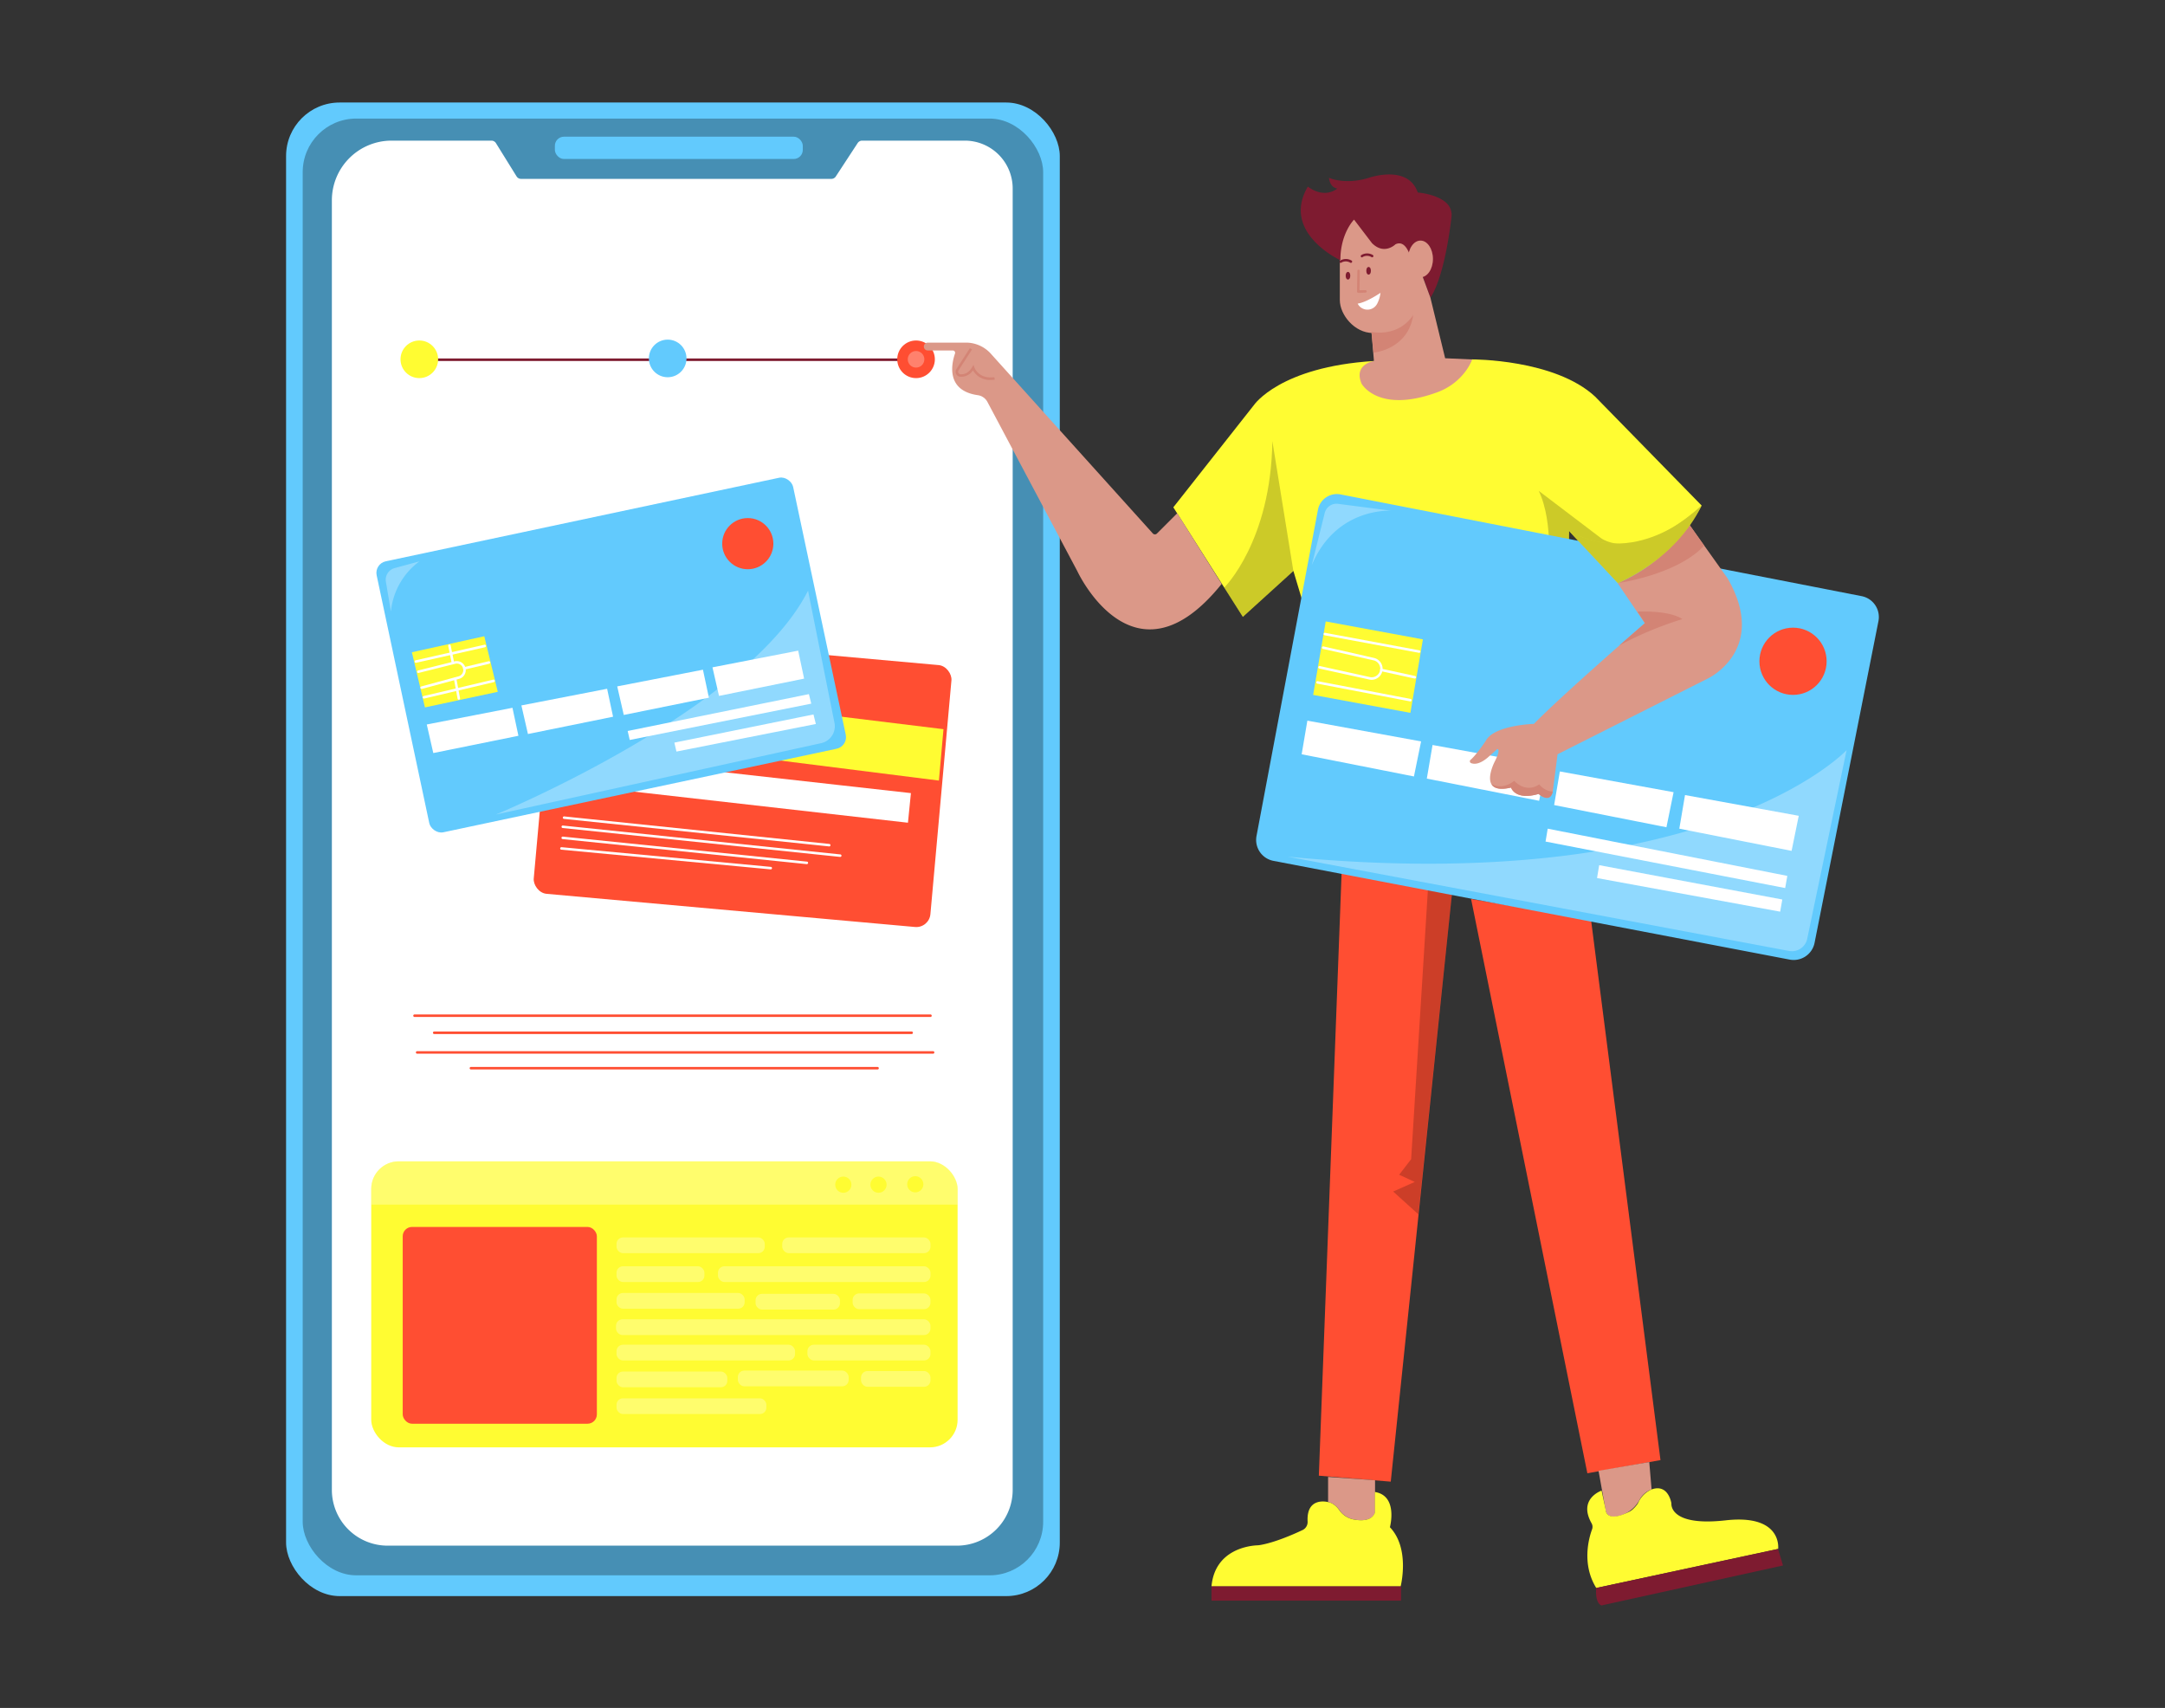 <?xml version="1.0" encoding="UTF-8"?>
<svg xmlns="http://www.w3.org/2000/svg" width="865.76" height="682.89" viewBox="0 0 865.76 682.89">
  <rect x="0" y="0" width="865.76" height="682.89" fill="#333333" stroke="none"/>
  <rect x="114.4" y="40.99" width="309.4" height="597.18" rx="21.41" fill="#62cafd"></rect>
  <g opacity="0.29">
    <rect x="121.05" y="47.41" width="296.1" height="582.45" rx="21.41"></rect>
  </g>
  <path d="M196.57,56.23h-40A23.87,23.87,0,0,0,132.71,80.1V595.74A22.29,22.29,0,0,0,155,618H382.66a22.29,22.29,0,0,0,22.3-22.3V75.37a19.14,19.14,0,0,0-19.15-19.14H344.73a2.15,2.15,0,0,0-1.78,1l-8.7,13.29a2.13,2.13,0,0,1-1.78,1H208.38a2.13,2.13,0,0,1-1.81-1l-8.19-13.2A2.14,2.14,0,0,0,196.57,56.23Z" fill="#fff"></path>
  <path d="M363.52,144.33h-193a.5.5,0,0,1,0-1h193a.5.5,0,0,1,0,1Z" fill="#7e1b30"></path>
  <polygon points="536.5 348.9 527.39 590.02 556.15 592.41 580.6 357.53 536.5 348.9" fill="#ff4e32"></polygon>
  <g opacity="0.2">
    <polygon points="580.6 357.53 571.01 355.62 564.3 463.47 559.51 469.7 565.74 472.58 557.11 476.41 567.18 485.52 580.6 357.53"></polygon>
  </g>
  <polygon points="634.77 589.06 664.01 583.79 636.21 367.6 588.27 359.45 634.77 589.06" fill="#ff4e32"></polygon>
  <path d="M639.24,588.06l2.8,15.62s.16,4.76,7.36,1.75a12.88,12.88,0,0,0,6.19-5.68,8.87,8.87,0,0,1,4.86-4.23l-.93-10.95Z" fill="#db9888"></path>
  <path d="M660.45,595.52c6.78-2.43,7.93,5.6,7.93,5.6s-1.17,9.32,21.68,6.76,21,11.42,21,11.42l-72.73,15.62c-5.88-9.48-3-19.88-1.68-23.44a2.89,2.89,0,0,0-.19-2.42c-5.56-9.83,4-13.07,4-13.07l1.64,7.69s-.06,5.45,9.43.75a6,6,0,0,0,1.38-.95,12.62,12.62,0,0,0,1.92-2.17,5.93,5.93,0,0,0,.36-.65A10.4,10.4,0,0,1,660.45,595.52Z" fill="#fffc32"></path>
  <path d="M638.31,634.92s-.71,5.67,2.05,7l72.65-16-2-6.6Z" fill="#7e1b30"></path>
  <path d="M549.87,591.86v12.91c-1.22,3.29-5.14,3.36-8.34,2.79a9,9,0,0,1-5.87-3.72c-2.09-3-4.57-3.27-4.57-3.27V590.51Z" fill="#db9888"></path>
  <path d="M560.1,634.29H484.46c1.35-14.86,15.33-16.29,18.25-16.42a9.59,9.59,0,0,0,1.19-.12c5.9-1,13.34-4.27,17-6a3.56,3.56,0,0,0,2-3.4c-.53-10.12,8.13-7.78,8.13-7.78s2.48.23,4.57,3.27a9,9,0,0,0,5.87,3.72c3.2.57,7.12.5,8.34-2.79v-8.23c9.4,1.52,6,14.09,6,14.09C564,619.19,560.1,634.29,560.1,634.29Z" fill="#fffc32"></path>
  <rect x="484.46" y="634.29" width="75.81" height="5.7" fill="#7e1b30"></rect>
  <rect x="221.89" y="54.65" width="99.14" height="8.92" rx="3.64" fill="#62cafd"></rect>
  <circle cx="167.68" cy="143.66" r="7.52" fill="#fffc32"></circle>
  <circle cx="267" cy="143.31" r="7.52" fill="#62cafd"></circle>
  <circle cx="366.32" cy="143.66" r="7.52" fill="#ff4e32"></circle>
  <g opacity="0.29">
    <circle cx="366.32" cy="143.66" r="3.32" fill="#fff"></circle>
  </g>
  <rect x="216.69" y="257.83" width="158.62" height="104.72" rx="5.63" transform="matrix(1, 0.09, -0.09, 1, 28.87, -25.18)" fill="#ff4e32"></rect>
  <polygon points="219.56 272.25 377.29 291.55 375.46 312.1 217.61 292.19 219.56 272.25" fill="#fffc32"></polygon>
  <polygon points="364.27 317.11 363.08 328.95 229.96 313.85 231.45 302.26 364.27 317.11" fill="#fff"></polygon>
  <path d="M331.52,338.42h0l-106-11a.5.5,0,0,1-.45-.55.49.49,0,0,1,.55-.44l106,11a.5.5,0,0,1-.05,1Z" fill="#fff"></path>
  <path d="M336,342.62h-.05L225,331.07a.5.5,0,0,1-.44-.55.48.48,0,0,1,.55-.44L336,341.62a.5.5,0,0,1,0,1Z" fill="#fff"></path>
  <path d="M322.6,345.5h-.05l-97.57-10a.5.5,0,0,1,.1-1l97.57,10a.5.5,0,0,1,0,1Z" fill="#fff"></path>
  <path d="M308.18,347.6h-.05l-83.67-7.87a.5.5,0,0,1-.45-.55.52.52,0,0,1,.55-.45l83.66,7.87a.5.5,0,0,1,0,1Z" fill="#fff"></path>
  <path d="M372.09,406.61H165.76a.5.5,0,0,1-.5-.5.5.5,0,0,1,.5-.5H372.09a.51.51,0,0,1,.5.5A.5.5,0,0,1,372.09,406.61Z" fill="#ff4e32"></path>
  <path d="M373.14,421.3H166.81a.5.5,0,0,1,0-1H373.14a.5.5,0,0,1,0,1Z" fill="#ff4e32"></path>
  <path d="M364.57,413.43H173.63a.5.5,0,0,1-.5-.5.5.5,0,0,1,.5-.5H364.57a.51.51,0,0,1,.5.5A.5.5,0,0,1,364.57,413.43Z" fill="#ff4e32"></path>
  <path d="M350.93,427.6H188.31a.51.51,0,0,1-.5-.5.5.5,0,0,1,.5-.5H350.93a.5.5,0,0,1,.5.5A.5.5,0,0,1,350.93,427.6Z" fill="#ff4e32"></path>
  <rect x="148.45" y="464.34" width="234.48" height="114.36" rx="11.02" fill="#fffc32"></rect>
  <g opacity="0.29">
    <path d="M382.93,475.36v6.29H148.45v-6.29a11,11,0,0,1,11-11H371.91A11,11,0,0,1,382.93,475.36Z" fill="#fff"></path>
  </g>
  <rect x="161.04" y="490.57" width="77.64" height="78.68" rx="3.73" fill="#ff4e32"></rect>
  <g opacity="0.29">
    <rect x="246.54" y="494.76" width="59.28" height="6.29" rx="2.57" fill="#fff"></rect>
  </g>
  <g opacity="0.29">
    <rect x="246.54" y="506.3" width="35.15" height="6.29" rx="2.57" fill="#fff"></rect>
  </g>
  <g opacity="0.29">
    <rect x="246.54" y="516.97" width="51.23" height="6.29" rx="2.57" fill="#fff"></rect>
  </g>
  <g opacity="0.29">
    <rect x="246.54" y="548.38" width="44.31" height="6.29" rx="2.57" fill="#fff"></rect>
  </g>
  <g opacity="0.29">
    <rect x="246.54" y="559.09" width="59.92" height="6.29" rx="2.57" fill="#fff"></rect>
  </g>
  <g opacity="0.29">
    <rect x="295.06" y="548" width="44.31" height="6.29" rx="2.57" fill="#fff"></rect>
  </g>
  <g opacity="0.29">
    <rect x="344.32" y="548.19" width="27.77" height="6.29" rx="2.57" fill="#fff"></rect>
  </g>
  <g opacity="0.29">
    <rect x="246.54" y="537.66" width="71.39" height="6.29" rx="2.57" fill="#fff"></rect>
  </g>
  <g opacity="0.29">
    <rect x="322.88" y="537.66" width="49.2" height="6.29" rx="2.57" fill="#fff"></rect>
  </g>
  <g opacity="0.29">
    <rect x="246.34" y="527.5" width="125.74" height="6.29" rx="2.57" fill="#fff"></rect>
  </g>
  <g opacity="0.29">
    <rect x="302.14" y="517.32" width="33.75" height="6.29" rx="2.57" fill="#fff"></rect>
  </g>
  <g opacity="0.29">
    <rect x="340.96" y="517.15" width="31.12" height="6.29" rx="2.57" fill="#fff"></rect>
  </g>
  <g opacity="0.29">
    <rect x="287.11" y="506.3" width="84.98" height="6.29" rx="2.57" fill="#fff"></rect>
  </g>
  <g opacity="0.29">
    <rect x="312.81" y="494.76" width="59.28" height="6.29" rx="2.57" fill="#fff"></rect>
  </g>
  <path d="M588.72,143.7s33-.15,49.16,14.88l42.58,43.54s-11.75,22.55-33.52,31l-19.46-20.81-1.16,92.53L525.08,254.51l-7.86-26.22L497,246.65l-27.8-43.81,32.26-40.91s10.31-15.25,47.91-17.59Z" fill="#fffc32"></path>
  <g opacity="0.2">
    <path d="M497,246.65l-7.43-11.72s18.71-18.45,19.23-58.58l8.4,51.94Z"></path>
  </g>
  <g opacity="0.2">
    <path d="M680.46,202.12s-12.89,24-33.52,31l-19.46-20.81L627,239.49l-8-9.65s2.53-20.7-3.67-33.57l24.83,18.85S653.69,225.92,680.46,202.12Z"></path>
  </g>
  <path d="M502.48,334.17l24.58-130.49a7.7,7.7,0,0,1,9-6l208.4,40.68a8.51,8.51,0,0,1,6.71,10l-25.54,128.6a8.52,8.52,0,0,1-10,6.71L509.24,344.2A8.52,8.52,0,0,1,502.48,334.17Z" fill="#62cafd"></path>
  <polygon points="522.8 288.14 520.52 301.58 565.42 310.45 568.28 296.44 522.8 288.14" fill="#fff"></polygon>
  <polygon points="572.86 297.87 570.57 311.31 615.48 320.18 618.34 306.16 572.86 297.87" fill="#fff"></polygon>
  <polygon points="623.77 308.45 621.48 321.89 666.39 330.76 669.25 316.74 623.77 308.45" fill="#fff"></polygon>
  <polygon points="673.82 317.89 671.54 331.33 716.44 340.2 719.3 326.18 673.82 317.89" fill="#fff"></polygon>
  <polygon points="618.91 331.33 618.05 336.48 713.87 355.07 714.73 350.21 618.91 331.33" fill="#fff"></polygon>
  <polygon points="639.5 345.92 638.64 351.07 711.87 364.51 712.72 359.65 639.5 345.92" fill="#fff"></polygon>
  <circle cx="717.01" cy="264.4" r="13.44" fill="#ff4e32"></circle>
  <polygon points="530.14 248.47 525.12 277.85 564 285.02 569.01 255.64 530.14 248.47" fill="#fffc32"></polygon>
  <path d="M567.46,261h-.09l-37.67-7a.5.5,0,0,1-.4-.58.5.5,0,0,1,.58-.4l37.67,7a.5.5,0,0,1-.09,1Z" fill="#fff"></path>
  <path d="M564,280.44h-.1l-37.13-7.1a.51.51,0,0,1-.4-.59.51.51,0,0,1,.59-.4l37.13,7.11a.5.5,0,0,1,.4.58A.51.51,0,0,1,564,280.44Z" fill="#fff"></path>
  <path d="M548.51,271.81a4.31,4.31,0,0,1-.94-.11l-20-4.4a.5.5,0,1,1,.22-1l20,4.41a3.42,3.42,0,0,0,1.47-6.69L529,259.44a.5.5,0,0,1-.37-.6.5.5,0,0,1,.6-.38l20.21,4.6a4.45,4.45,0,0,1,3.36,5.22,4.44,4.44,0,0,1-4.32,3.53Z" fill="#fff"></path>
  <path d="M565.74,271.29h-.11l-13.34-2.91a.5.5,0,1,1,.21-1l13.35,2.9a.5.5,0,0,1-.11,1Z" fill="#fff"></path>
  <g opacity="0.29">
    <path d="M524.55,226l5.19-20.9a4.87,4.87,0,0,1,5.35-3.65l21.32,2.76S534.3,202.61,524.55,226Z" fill="#fff"></path>
  </g>
  <path d="M470.76,205.21l-8.09,8.09a1.14,1.14,0,0,1-1.66,0l-64.5-71.56A13.45,13.45,0,0,0,386.9,137H371a1.56,1.56,0,0,0-1.56,1.56h0a1.56,1.56,0,0,0,1.56,1.57h10a.93.93,0,0,1,.89,1.24c-1.29,3.75-3.91,14.79,9.16,16.64a5.16,5.16,0,0,1,3.81,2.69l36,67.76s22.56,48.65,57.67,5Z" fill="#db9888"></path>
  <path d="M396.13,151.92a7.81,7.81,0,0,1-7.06-3.85,5.63,5.63,0,0,1-5,2.57,2,2,0,0,1-1.59-3.11l5.37-8.33.84.54-5.37,8.33a1,1,0,0,0,.8,1.57c1.91.1,3.45-.85,4.61-2.82l.55-.93.36,1c.06.2,1.75,4.75,8,3.92l.13,1A12.61,12.61,0,0,1,396.13,151.92Z" fill="#d38475"></path>
  <rect x="535.78" y="78.74" width="32.26" height="54.4" rx="13.18" fill="#db9888"></rect>
  <path d="M536,104.05S512.13,93.07,523,74.6c0,0,6,5.09,11.79.79,0,0-2.87-.16-3.35-4.3,0,0,6.05,2.87,15.45.16,0,0,16.08-5.89,20.06,5.73,0,0,7.57.51,11.54,4.25a6.5,6.5,0,0,1,1.95,5.48c-.67,5.92-3.11,24-8.39,32.31l-3.82-10.35-.48-10.19a12.66,12.66,0,0,0-2.87,7.8s-1.59-11.14-6.85-8.6c0,0-4.45,4.46-9.39-.47l-7.17-9.4S536,93.23,536,104.05Z" fill="#7e1b30"></path>
  <path d="M548.43,132.72l1,11.62s-8.28,1.27-4.94,9.08c0,0,6.58,12,30,3.51a24.62,24.62,0,0,0,11.95-9,22.48,22.48,0,0,0,2.29-4.21l-10.83-.48L572,119l-3.82-10.35Z" fill="#db9888"></path>
  <path d="M548.43,132.72l.8,8.28s13.85-1.12,15.92-15.13C565.15,125.87,560.37,134.63,548.43,132.72Z" fill="#d38475"></path>
  <ellipse cx="568.04" cy="103.53" rx="4.98" ry="7.34" fill="#db9888"></ellipse>
  <path d="M683.09,271.22l-60.24,30.36L621,316.06c0,.17-.06.33-.09.47-1.11,5-5.66.91-5.66.91-9.43,2.75-11-2.54-11-2.54-4.38,1-6.63.34-7.66-1.08-2.2-3.08,1.23-9.49,1.23-9.49,2.53-5.06.93-4.84.93-4.84L594.8,303c-3.32,2.74-5.46,2.58-6.59,2.09a.77.77,0,0,1-.14-1.29c2.31-1.95,6-7.47,6-7.47,3.22-6.43,19.32-6.9,19.32-6.9,12.18-12.41,44.37-40.23,44.37-40.23l-10.87-16c16.05-5.65,28.58-23.53,28.58-23.53l15.4,21.6C707.24,259.73,683.09,271.22,683.09,271.22Z" fill="#db9888"></path>
  <path d="M646.94,233.15s23.74-3.31,34.54-15l-6-8.51A66,66,0,0,1,646.94,233.15Z" fill="#d38475"></path>
  <path d="M654.81,244.55s12.65-.69,17.94,3a138.12,138.12,0,0,0-25.3,10.58l10.35-9Z" fill="#d38475"></path>
  <path d="M620.93,316.53c-1.11,5-5.66.91-5.66.91-9.43,2.75-11-2.54-11-2.54-4.38,1-6.63.34-7.66-1.08-.06-.21-.08-.32-.08-.32s3.88,2.69,9-1.3c0,0,4.41,5.18,10,1.41a7.59,7.59,0,0,0,5.38,2.9Z" fill="#d38475"></path>
  <path d="M627.48,212.34l19.46,20.81s22.67-8.82,33.52-31C680.46,202.12,655.91,227.89,627.48,212.34Z" fill="#fffc32"></path>
  <g opacity="0.2">
    <path d="M627.48,212.34l19.46,20.81s22.67-8.82,33.52-31C680.46,202.12,655.91,227.89,627.48,212.34Z"></path>
  </g>
  <g opacity="0.29">
    <path d="M514.91,342.52l200.45,37.69a6.26,6.26,0,0,0,7.33-4.87l15.74-75.4S683.52,358.69,514.91,342.52Z" fill="#fff"></path>
  </g>
  <rect x="159.28" y="206.52" width="170.26" height="110.77" rx="4.74" transform="translate(-49.07 56.48) rotate(-11.99)" fill="#62cafd"></rect>
  <circle cx="299.03" cy="217.37" r="10.23" fill="#ff4e32"></circle>
  <polygon points="164.71 260.79 169.93 282.84 199.05 276.61 193.66 254.39 164.71 260.79" fill="#fffc32"></polygon>
  <path d="M166.3,265a.51.51,0,0,1-.49-.39.5.5,0,0,1,.38-.6l27.54-6.22a.5.5,0,0,1,.22,1L166.41,265Z" fill="#fff"></path>
  <path d="M169.56,279.29a.5.5,0,0,1-.12-1l27.81-6.55a.5.5,0,1,1,.23,1l-27.81,6.56Z" fill="#fff"></path>
  <path d="M168.67,275.44a.5.5,0,0,1-.13-1l14.76-4a2.61,2.61,0,0,0,1.89-3.15,2.56,2.56,0,0,0-1.2-1.61,2.6,2.6,0,0,0-2-.27l-14.58,3.65a.51.51,0,0,1-.61-.37.51.51,0,0,1,.37-.6l14.57-3.65a3.6,3.6,0,1,1,1.81,7l-14.75,4Z" fill="#fff"></path>
  <path d="M181.11,265.47a.49.49,0,0,1-.49-.4l-1.38-6.81a.5.5,0,0,1,.39-.59.51.51,0,0,1,.59.39l1.38,6.81a.5.5,0,0,1-.39.59Z" fill="#fff"></path>
  <path d="M183.48,279.78a.49.49,0,0,1-.49-.41l-1.48-7.89a.48.48,0,0,1,.39-.58.5.5,0,0,1,.59.4l1.48,7.89a.5.5,0,0,1-.4.58Z" fill="#fff"></path>
  <path d="M185.68,267.72a.5.5,0,0,1-.49-.39.5.5,0,0,1,.37-.6l9.84-2.34a.5.5,0,1,1,.23,1l-9.84,2.34Z" fill="#fff"></path>
  <polygon points="170.66 289.67 204.93 283 207.31 294.19 173.27 301.09 170.66 289.67" fill="#fff"></polygon>
  <polygon points="208.5 282.05 242.78 275.39 245.16 286.57 211.12 293.48 208.5 282.05" fill="#fff"></polygon>
  <polygon points="246.82 274.44 281.1 267.77 283.48 278.96 249.44 285.86 246.82 274.44" fill="#fff"></polygon>
  <polygon points="284.91 266.82 319.18 260.15 321.56 271.34 287.52 278.24 284.91 266.82" fill="#fff"></polygon>
  <polygon points="251 292.27 323.47 277.53 324.42 281.34 251.82 295.86 251 292.27" fill="#fff"></polygon>
  <polygon points="269.67 296.92 325.3 285.66 326.25 289.47 270.5 300.5 269.67 296.92" fill="#fff"></polygon>
  <g opacity="0.29">
    <path d="M323.13,236.15,333.7,289a6.94,6.94,0,0,1-5.23,8.12L198.28,325.68S299,284.06,323.13,236.15Z" fill="#fff"></path>
  </g>
  <g opacity="0.29">
    <path d="M156.32,244.55l-2-11.92a4.84,4.84,0,0,1,3.51-5.5l9.9-2.69A28.39,28.39,0,0,0,156.32,244.55Z" fill="#fff"></path>
  </g>
  <circle cx="337.23" cy="473.67" r="3.24" fill="#fffc32"></circle>
  <circle cx="351.3" cy="473.67" r="3.24" fill="#fffc32"></circle>
  <circle cx="366.01" cy="473.51" r="3.24" fill="#fffc32"></circle>
  <path d="M536.14,105.13a.5.5,0,0,1-.23-.94,4.47,4.47,0,0,1,4.59,0,.5.5,0,1,1-.58.82,3.45,3.45,0,0,0-3.54,0A.53.53,0,0,1,536.14,105.13Z" fill="#7e1b30"></path>
  <path d="M544.65,102.91a.5.5,0,0,1-.24-.94,4.43,4.43,0,0,1,4.59,0,.49.49,0,0,1,.12.69.5.5,0,0,1-.7.12,3.44,3.44,0,0,0-3.54,0A.5.5,0,0,1,544.65,102.91Z" fill="#7e1b30"></path>
  <ellipse cx="547.29" cy="108.27" rx="0.92" ry="1.54" fill="#7e1b30"></ellipse>
  <ellipse cx="539.04" cy="110.24" rx="0.92" ry="1.54" fill="#7e1b30"></ellipse>
  <path d="M543.17,117.08a.5.5,0,0,1-.35-.14.46.46,0,0,1-.15-.37l.12-8.25a.5.5,0,0,1,.5-.49h0a.5.5,0,0,1,.49.51l-.12,7.72L546,116a.52.52,0,0,1,.52.48.5.5,0,0,1-.48.52l-2.83.12Z" fill="#d38475"></path>
  <path d="M542.92,121.39s.05.11.15.29a4.38,4.38,0,0,0,7.66-.27,12.27,12.27,0,0,0,1.31-4.33S546.49,120.89,542.92,121.39Z" fill="#fff"></path>
</svg>
